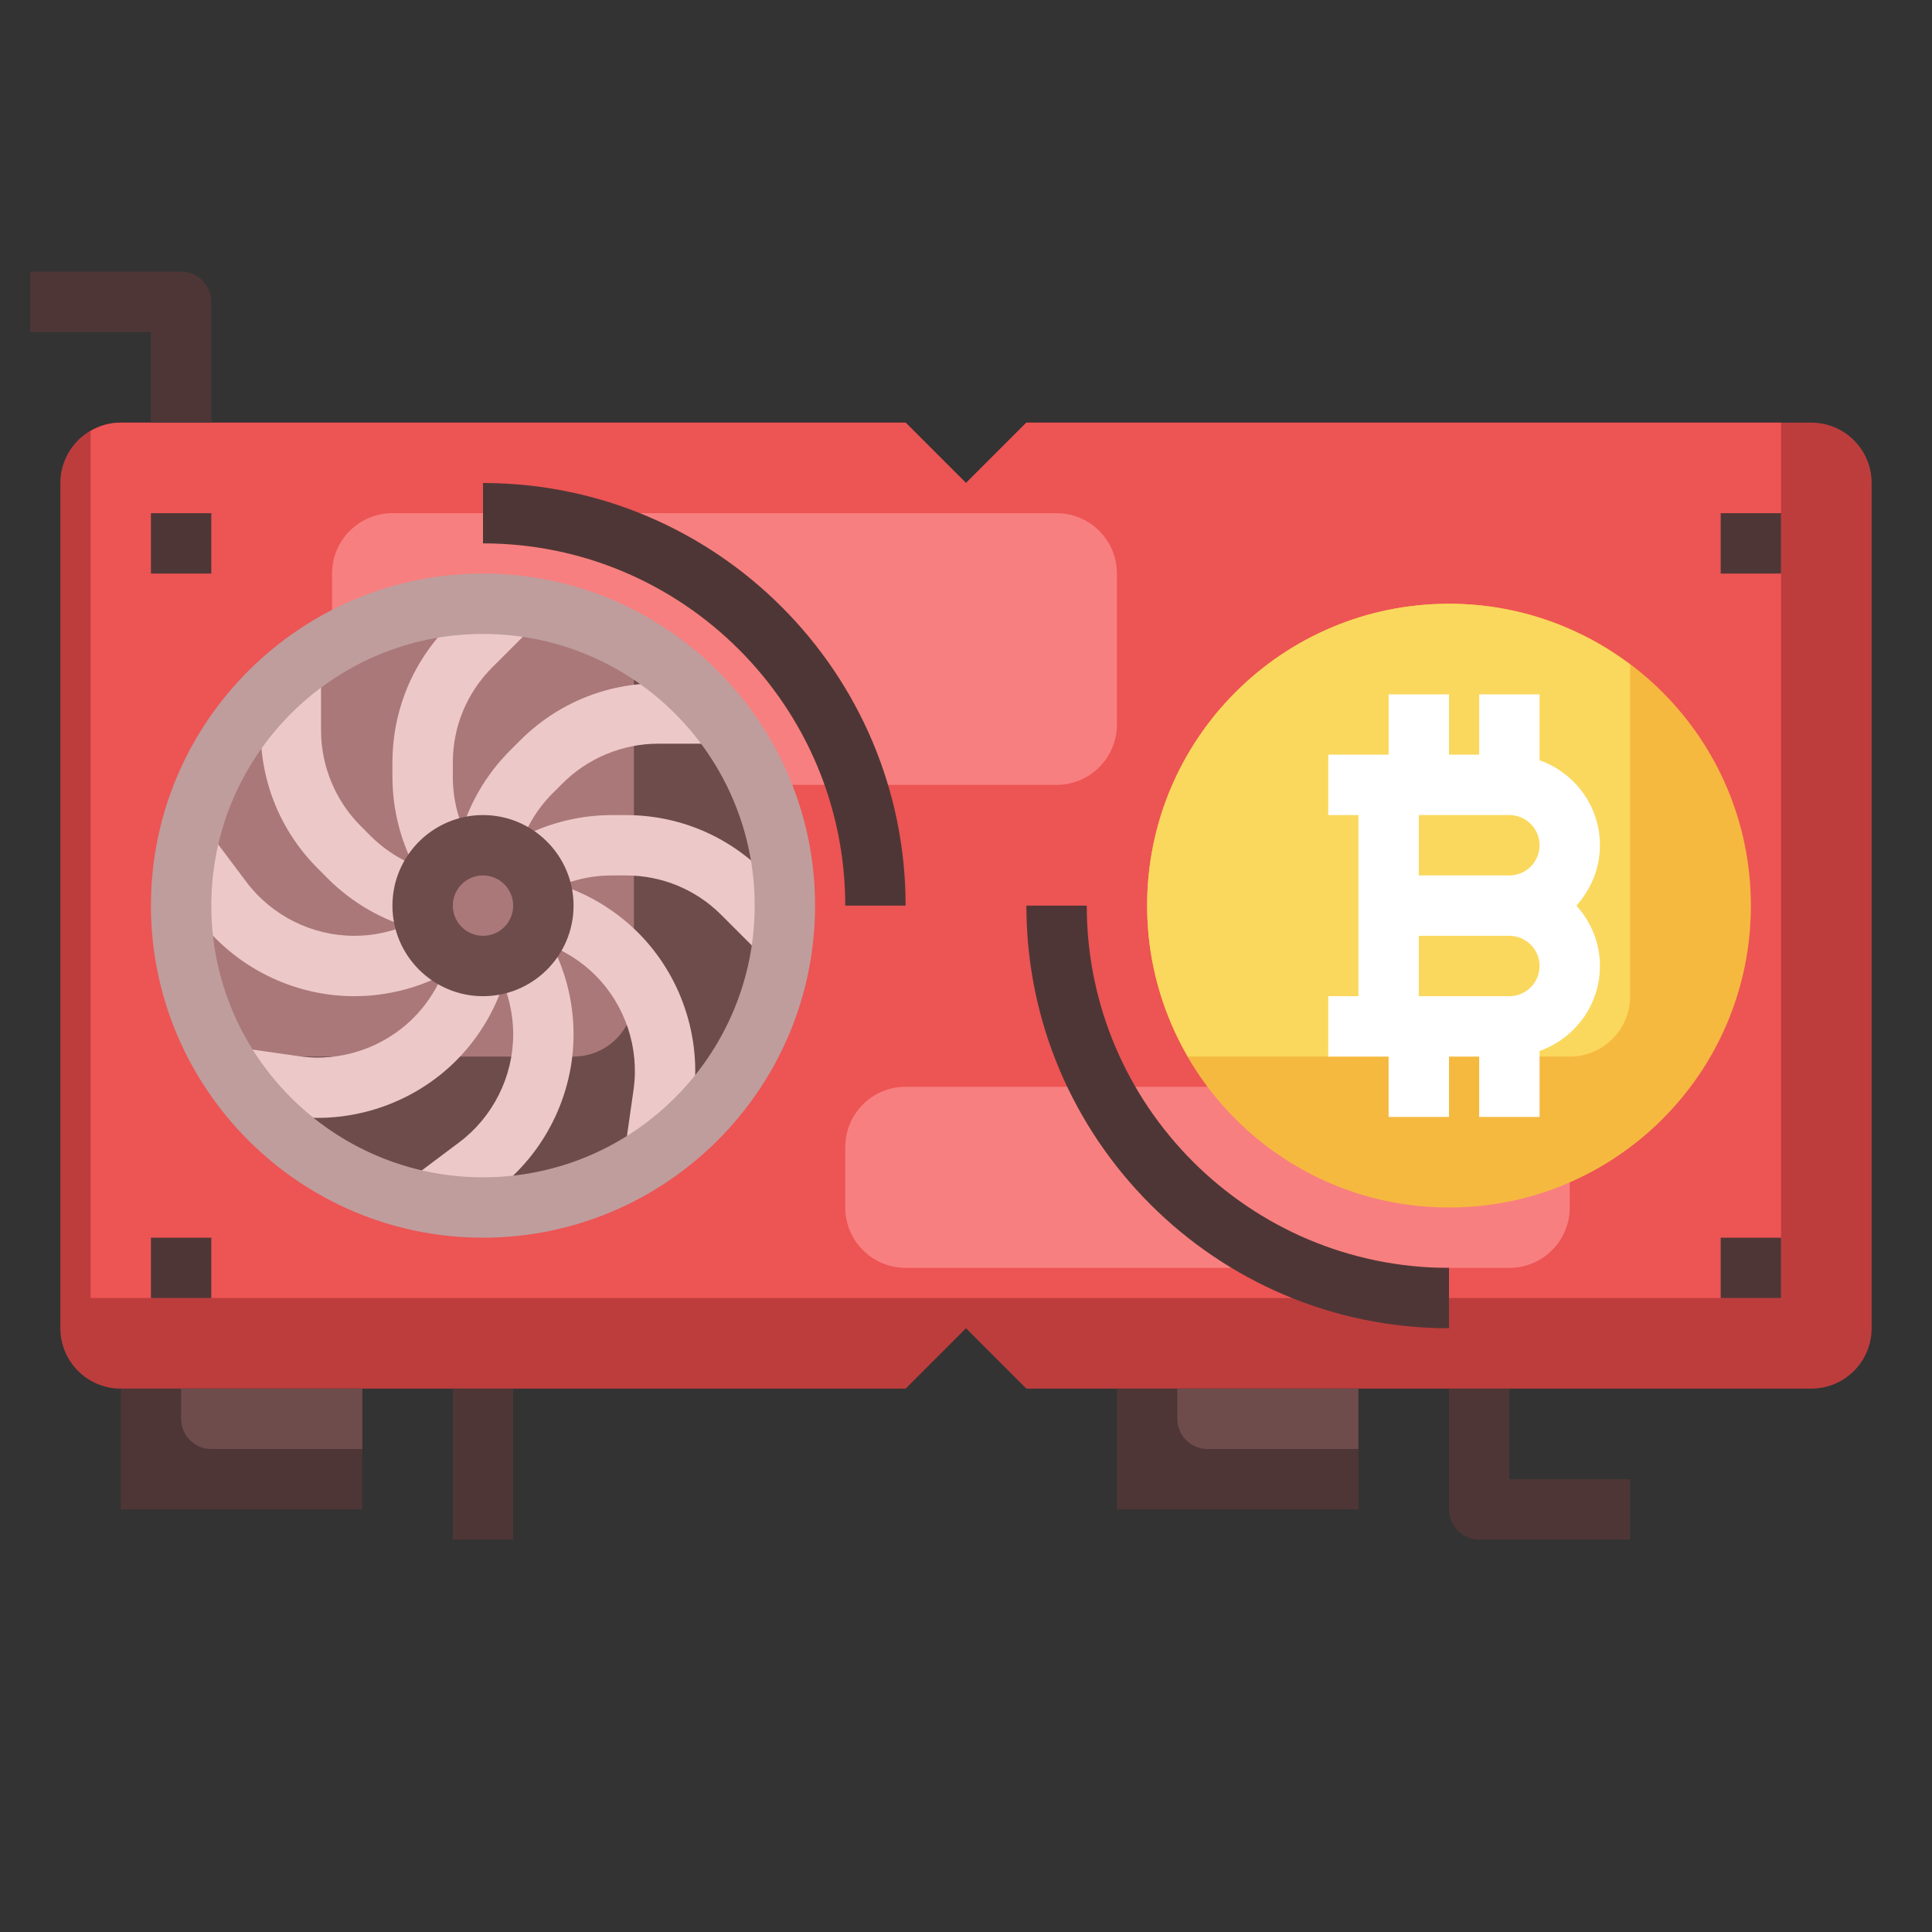 <?xml version="1.0"?>
<svg xmlns="http://www.w3.org/2000/svg" xmlns:xlink="http://www.w3.org/1999/xlink" xmlns:svgjs="http://svgjs.com/svgjs" version="1.1" width="512" height="512" x="0" y="0" viewBox="0 0 64 64" style="enable-background:new 0 0 512 512" xml:space="preserve" class=""><rect x="0" y="0" width="64" height="64" fill="#333333" stroke="none"/><g transform="matrix(1,0,0,1,1.0658141036401503e-14,0)"><g xmlns="http://www.w3.org/2000/svg"><path d="m60 46h-26l-2-2-2 2h-26c-1.105 0-2-.895-2-2v-28c0-1.105.895-2 2-2h26l2 2 2-2h26c1.105 0 2 .895 2 2v28c0 1.105-.895 2-2 2z" fill="#bd3d3d" data-original="#3d54bd" style="" class=""/><path d="m59 14h-25l-2 2-2-2h-26c-.366 0-.705.106-1 .277v28.723h56z" fill="#ed5454" data-original="#546ded" style="" class=""/><path d="m50 42h-20c-1.105 0-2-.895-2-2v-2c0-1.105.895-2 2-2h20c1.105 0 2 .895 2 2v2c0 1.105-.895 2-2 2z" fill="#f87f7f" data-original="#7fa3f8" style="" class=""/><path d="m35 26h-22c-1.105 0-2-.895-2-2v-5c0-1.105.895-2 2-2h22c1.105 0 2 .895 2 2v5c0 1.105-.895 2-2 2z" fill="#f87f7f" data-original="#7fa3f8" style="" class=""/><path d="m6 30c0-5.523 4.477-10 10-10s10 4.477 10 10-4.477 10-10 10-10-4.477-10-10" fill="#6e4c4c" data-original="#4c506e" style="" class=""/><path d="m16 20c-5.523 0-10 4.477-10 10 0 1.824.496 3.528 1.349 5h11.651c1.105 0 2-.895 2-2v-11.651c-1.472-.853-3.176-1.349-5-1.349z" fill="#aa7878" data-original="#787faa" style="" class=""/><g><path d="m57 17h2v2h-2z" fill="#4f3636" data-original="#363a4f" style="" class=""/></g><g><path d="m57 41h2v2h-2z" fill="#4f3636" data-original="#363a4f" style="" class=""/></g><g><path d="m5 17h2v2h-2z" fill="#4f3636" data-original="#363a4f" style="" class=""/></g><g><path d="m5 41h2v2h-2z" fill="#4f3636" data-original="#363a4f" style="" class=""/></g><g><path d="m7 14h-2v-3h-4v-2h5c.553 0 1 .447 1 1z" fill="#4f3636" data-original="#363a4f" style="" class=""/></g><path d="m4 46v4h8v-4" fill="#4f3636" data-original="#363a4f" style="" class=""/><path d="m37 46v4h8v-4" fill="#4f3636" data-original="#363a4f" style="" class=""/><g><path d="m15 46h2v5h-2z" fill="#4f3636" data-original="#363a4f" style="" class=""/></g><g><path d="m54 51h-5c-.553 0-1-.447-1-1v-4h2v3h4z" fill="#4f3636" data-original="#363a4f" style="" class=""/></g><g><path d="m14.6 40.8-1.2-1.6 1.812-1.359c1.12-.84 1.788-2.177 1.788-3.575 0-.779-.205-1.55-.594-2.227l1.734-.996c.563.98.86 2.095.86 3.223 0 2.024-.967 3.959-2.587 5.175z" fill="#edc8c8" data-original="#c8cded" style="" class=""/></g><g><path d="m13.86 28.958c-.562-.979-.86-2.094-.86-3.224v-.469c0-1.729.673-3.353 1.895-4.574l1.398-1.398 1.414 1.414-1.398 1.398c-.844.844-1.309 1.966-1.309 3.161v.469c0 .78.205 1.55.595 2.226z" fill="#edc8c8" data-original="#c8cded" style="" class=""/></g><g><path d="m11.734 33c-2.024 0-3.959-.967-5.175-2.587l-1.359-1.813 1.6-1.2 1.359 1.812c.84 1.12 2.177 1.788 3.575 1.788.78 0 1.55-.205 2.227-.594l.996 1.734c-.978.563-2.094.86-3.223.86z" fill="#edc8c8" data-original="#c8cded" style="" class=""/></g><g><path d="m25.293 31.707-1.398-1.398c-.844-.844-1.966-1.309-3.161-1.309h-.469c-.78 0-1.551.206-2.228.595l-.996-1.734c.979-.562 2.094-.86 3.224-.86h.469c1.729 0 3.353.673 4.574 1.895l1.398 1.398z" fill="#edc8c8" data-original="#c8cded" style="" class=""/></g><g><path d="m10.52 37.031c-.301 0-.603-.021-.903-.063l-2.243-.32.283-1.98 2.243.32c1.381.201 2.802-.275 3.792-1.264.552-.553.951-1.242 1.153-1.994l1.932.521c-.294 1.089-.872 2.087-1.67 2.887-1.219 1.216-2.884 1.893-4.587 1.893z" fill="#edc8c8" data-original="#c8cded" style="" class=""/></g><g><path d="m17.155 28.271-1.932-.521c.295-1.09.872-2.088 1.671-2.887l.333-.332c1.22-1.222 2.845-1.895 4.573-1.895h1.978v2h-1.978c-1.177 0-2.328.478-3.16 1.31l-.333.332c-.55.55-.949 1.24-1.152 1.993z" fill="#edc8c8" data-original="#c8cded" style="" class=""/></g><g><path d="m22.647 38.627-1.98-.283.32-2.243c.198-1.385-.274-2.802-1.264-3.792-.553-.552-1.242-.951-1.994-1.153l.521-1.932c1.089.294 2.087.872 2.887 1.67 1.432 1.434 2.116 3.485 1.83 5.49z" fill="#edc8c8" data-original="#c8cded" style="" class=""/></g><g><path d="m13.746 30.775c-1.087-.294-2.084-.871-2.884-1.669l-.332-.334c-1.222-1.22-1.895-2.845-1.895-4.573v-1.978h2v1.978c0 1.177.478 2.328 1.31 3.16l.332.333c.551.55 1.24.949 1.99 1.151z" fill="#edc8c8" data-original="#c8cded" style="" class=""/></g><g><path d="m30 30h-2c0-6.617-5.383-12-12-12v-2c7.72 0 14 6.28 14 14z" fill="#4f3636" data-original="#363a4f" style="" class=""/></g><g><path d="m48 44c-7.72 0-14-6.28-14-14h2c0 6.617 5.383 12 12 12z" fill="#4f3636" data-original="#363a4f" style="" class=""/></g><path d="m58 30c0 5.523-4.477 10-10 10s-10-4.477-10-10 4.477-10 10-10 10 4.477 10 10" fill="#f6b940" data-original="#f6b940" style="" class=""/><path d="m48 20c-5.523 0-10 4.477-10 10 0 1.824.496 3.528 1.349 5h12.651c1.105 0 2-.895 2-2v-10.986c-1.673-1.259-3.746-2.014-6-2.014z" fill="#fad85d" data-original="#fad85d" style="" class=""/><path d="m53 28c0-1.302-.839-2.402-2-2.816v-2.184h-2v2h-1v-2h-2v2h-2v2h1v6h-1v2h2v2h2v-2h1v2h2v-2.184c1.161-.414 2-1.514 2-2.816 0-.771-.301-1.468-.78-2 .479-.532.78-1.229.78-2zm-3-1c.552 0 1 .449 1 1s-.448 1-1 1h-3v-2zm0 6h-3v-2h3c.552 0 1 .449 1 1s-.448 1-1 1z" fill="#ffffff" data-original="#ffffff" style="" class=""/><g><path d="m16 41c-6.065 0-11-4.935-11-11s4.935-11 11-11 11 4.935 11 11-4.935 11-11 11zm0-20c-4.963 0-9 4.037-9 9s4.037 9 9 9 9-4.037 9-9-4.037-9-9-9z" fill="#bf9d9d" data-original="#9da1bf" style="" class=""/></g><g><path d="m16 33c-1.654 0-3-1.346-3-3s1.346-3 3-3 3 1.346 3 3-1.346 3-3 3zm0-4c-.552 0-1 .448-1 1s.448 1 1 1 1-.448 1-1-.448-1-1-1z" fill="#6e4c4c" data-original="#4c506e" style="" class=""/></g><g fill="#4c506e"><path d="m39 47c0 .552.448 1 1 1h5v-2h-6z" fill="#6e4c4c" data-original="#4c506e" style="" class=""/><path d="m6 47c0 .552.448 1 1 1h5v-2h-6z" fill="#6e4c4c" data-original="#4c506e" style="" class=""/></g></g></g></svg>

